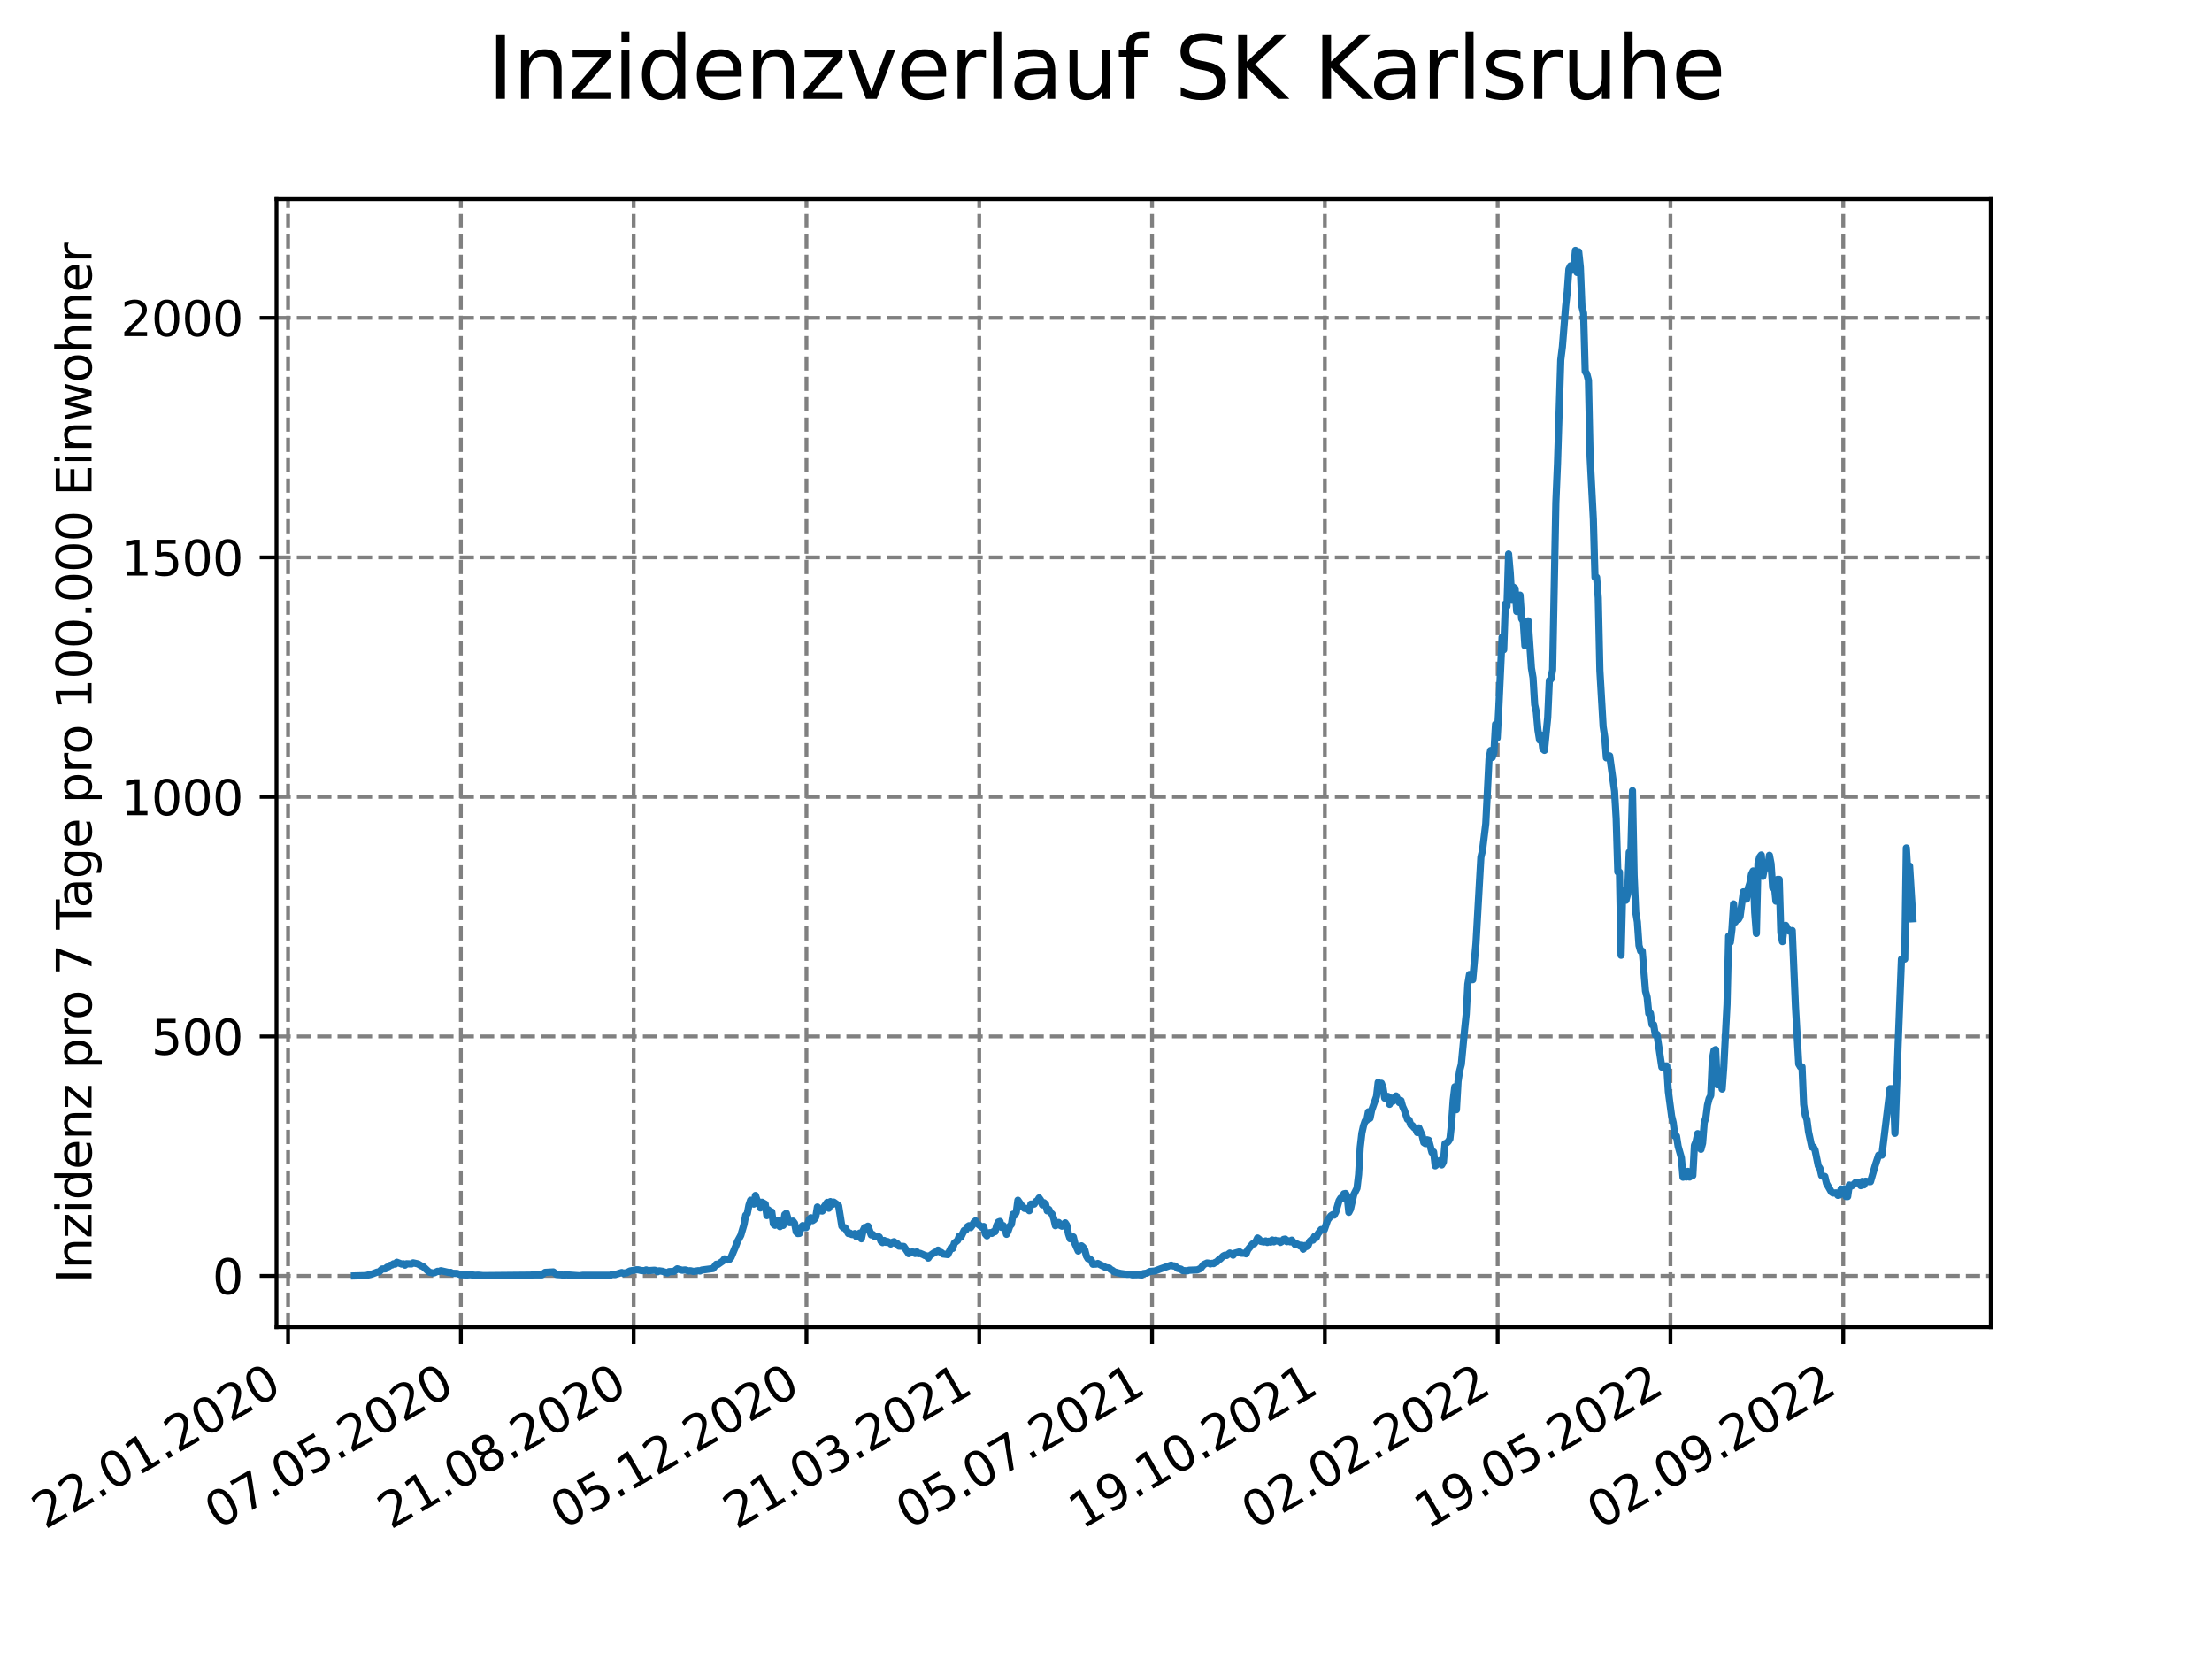 <?xml version="1.0" encoding="utf-8" standalone="no"?>
<!DOCTYPE svg PUBLIC "-//W3C//DTD SVG 1.1//EN"
  "http://www.w3.org/Graphics/SVG/1.1/DTD/svg11.dtd">
<svg xmlns:xlink="http://www.w3.org/1999/xlink" width="460.8pt" height="345.6pt" viewBox="0 0 460.8 345.6" xmlns="http://www.w3.org/2000/svg" version="1.1">
 <defs>
  <style type="text/css">*{stroke-linejoin: round; stroke-linecap: butt}</style>
 </defs>
 <g id="figure_1">
  <g id="patch_1">
   <path d="M 0 345.6 
L 460.8 345.6 
L 460.8 0 
L 0 0 
z
" style="fill: #ffffff"/>
  </g>
  <g id="axes_1">
   <g id="patch_2">
    <path d="M 57.6 276.48 
L 414.72 276.48 
L 414.72 41.472 
L 57.6 41.472 
z
" style="fill: #ffffff"/>
   </g>
   <g id="matplotlib.axis_1">
    <g id="xtick_1">
     <g id="line2d_1">
      <path d="M 60.008 276.48 
L 60.008 41.472 
" clip-path="url(#p981d107454)" style="fill: none; stroke-dasharray: 2.96,1.28; stroke-dashoffset: 0; stroke: #808080; stroke-width: 0.8"/>
     </g>
     <g id="line2d_2">
      <defs>
       <path id="m24b86b4f01" d="M 0 0 
L 0 3.5 
" style="stroke: #000000; stroke-width: 0.8"/>
      </defs>
      <g>
       <use xlink:href="#m24b86b4f01" x="60.008" y="276.48" style="stroke: #000000; stroke-width: 0.8"/>
      </g>
     </g>
     <g id="text_1">
      <!-- 22.01.2020 -->
      <g transform="translate(9.383 318.689) rotate(-30) scale(0.1 -0.1)">
       <defs>
        <path id="DejaVuSans-32" d="M 1228 531 
L 3431 531 
L 3431 0 
L 469 0 
L 469 531 
Q 828 903 1448 1529 
Q 2069 2156 2228 2338 
Q 2531 2678 2651 2914 
Q 2772 3150 2772 3378 
Q 2772 3750 2511 3984 
Q 2250 4219 1831 4219 
Q 1534 4219 1204 4116 
Q 875 4013 500 3803 
L 500 4441 
Q 881 4594 1212 4672 
Q 1544 4750 1819 4750 
Q 2544 4750 2975 4387 
Q 3406 4025 3406 3419 
Q 3406 3131 3298 2873 
Q 3191 2616 2906 2266 
Q 2828 2175 2409 1742 
Q 1991 1309 1228 531 
z
" transform="scale(0.016)"/>
        <path id="DejaVuSans-2e" d="M 684 794 
L 1344 794 
L 1344 0 
L 684 0 
L 684 794 
z
" transform="scale(0.016)"/>
        <path id="DejaVuSans-30" d="M 2034 4250 
Q 1547 4250 1301 3770 
Q 1056 3291 1056 2328 
Q 1056 1369 1301 889 
Q 1547 409 2034 409 
Q 2525 409 2770 889 
Q 3016 1369 3016 2328 
Q 3016 3291 2770 3770 
Q 2525 4250 2034 4250 
z
M 2034 4750 
Q 2819 4750 3233 4129 
Q 3647 3509 3647 2328 
Q 3647 1150 3233 529 
Q 2819 -91 2034 -91 
Q 1250 -91 836 529 
Q 422 1150 422 2328 
Q 422 3509 836 4129 
Q 1250 4750 2034 4750 
z
" transform="scale(0.016)"/>
        <path id="DejaVuSans-31" d="M 794 531 
L 1825 531 
L 1825 4091 
L 703 3866 
L 703 4441 
L 1819 4666 
L 2450 4666 
L 2450 531 
L 3481 531 
L 3481 0 
L 794 0 
L 794 531 
z
" transform="scale(0.016)"/>
       </defs>
       <use xlink:href="#DejaVuSans-32"/>
       <use xlink:href="#DejaVuSans-32" x="63.623"/>
       <use xlink:href="#DejaVuSans-2e" x="127.246"/>
       <use xlink:href="#DejaVuSans-30" x="159.033"/>
       <use xlink:href="#DejaVuSans-31" x="222.656"/>
       <use xlink:href="#DejaVuSans-2e" x="286.279"/>
       <use xlink:href="#DejaVuSans-32" x="318.066"/>
       <use xlink:href="#DejaVuSans-30" x="381.689"/>
       <use xlink:href="#DejaVuSans-32" x="445.312"/>
       <use xlink:href="#DejaVuSans-30" x="508.936"/>
      </g>
     </g>
    </g>
    <g id="xtick_2">
     <g id="line2d_3">
      <path d="M 96.006 276.48 
L 96.006 41.472 
" clip-path="url(#p981d107454)" style="fill: none; stroke-dasharray: 2.96,1.28; stroke-dashoffset: 0; stroke: #808080; stroke-width: 0.8"/>
     </g>
     <g id="line2d_4">
      <g>
       <use xlink:href="#m24b86b4f01" x="96.006" y="276.48" style="stroke: #000000; stroke-width: 0.8"/>
      </g>
     </g>
     <g id="text_2">
      <!-- 07.05.2020 -->
      <g transform="translate(45.38 318.689) rotate(-30) scale(0.1 -0.1)">
       <defs>
        <path id="DejaVuSans-37" d="M 525 4666 
L 3525 4666 
L 3525 4397 
L 1831 0 
L 1172 0 
L 2766 4134 
L 525 4134 
L 525 4666 
z
" transform="scale(0.016)"/>
        <path id="DejaVuSans-35" d="M 691 4666 
L 3169 4666 
L 3169 4134 
L 1269 4134 
L 1269 2991 
Q 1406 3038 1543 3061 
Q 1681 3084 1819 3084 
Q 2600 3084 3056 2656 
Q 3513 2228 3513 1497 
Q 3513 744 3044 326 
Q 2575 -91 1722 -91 
Q 1428 -91 1123 -41 
Q 819 9 494 109 
L 494 744 
Q 775 591 1075 516 
Q 1375 441 1709 441 
Q 2250 441 2565 725 
Q 2881 1009 2881 1497 
Q 2881 1984 2565 2268 
Q 2250 2553 1709 2553 
Q 1456 2553 1204 2497 
Q 953 2441 691 2322 
L 691 4666 
z
" transform="scale(0.016)"/>
       </defs>
       <use xlink:href="#DejaVuSans-30"/>
       <use xlink:href="#DejaVuSans-37" x="63.623"/>
       <use xlink:href="#DejaVuSans-2e" x="127.246"/>
       <use xlink:href="#DejaVuSans-30" x="159.033"/>
       <use xlink:href="#DejaVuSans-35" x="222.656"/>
       <use xlink:href="#DejaVuSans-2e" x="286.279"/>
       <use xlink:href="#DejaVuSans-32" x="318.066"/>
       <use xlink:href="#DejaVuSans-30" x="381.689"/>
       <use xlink:href="#DejaVuSans-32" x="445.312"/>
       <use xlink:href="#DejaVuSans-30" x="508.936"/>
      </g>
     </g>
    </g>
    <g id="xtick_3">
     <g id="line2d_5">
      <path d="M 132.003 276.48 
L 132.003 41.472 
" clip-path="url(#p981d107454)" style="fill: none; stroke-dasharray: 2.96,1.28; stroke-dashoffset: 0; stroke: #808080; stroke-width: 0.8"/>
     </g>
     <g id="line2d_6">
      <g>
       <use xlink:href="#m24b86b4f01" x="132.003" y="276.48" style="stroke: #000000; stroke-width: 0.8"/>
      </g>
     </g>
     <g id="text_3">
      <!-- 21.08.2020 -->
      <g transform="translate(81.378 318.689) rotate(-30) scale(0.1 -0.1)">
       <defs>
        <path id="DejaVuSans-38" d="M 2034 2216 
Q 1584 2216 1326 1975 
Q 1069 1734 1069 1313 
Q 1069 891 1326 650 
Q 1584 409 2034 409 
Q 2484 409 2743 651 
Q 3003 894 3003 1313 
Q 3003 1734 2745 1975 
Q 2488 2216 2034 2216 
z
M 1403 2484 
Q 997 2584 770 2862 
Q 544 3141 544 3541 
Q 544 4100 942 4425 
Q 1341 4750 2034 4750 
Q 2731 4750 3128 4425 
Q 3525 4100 3525 3541 
Q 3525 3141 3298 2862 
Q 3072 2584 2669 2484 
Q 3125 2378 3379 2068 
Q 3634 1759 3634 1313 
Q 3634 634 3220 271 
Q 2806 -91 2034 -91 
Q 1263 -91 848 271 
Q 434 634 434 1313 
Q 434 1759 690 2068 
Q 947 2378 1403 2484 
z
M 1172 3481 
Q 1172 3119 1398 2916 
Q 1625 2713 2034 2713 
Q 2441 2713 2670 2916 
Q 2900 3119 2900 3481 
Q 2900 3844 2670 4047 
Q 2441 4250 2034 4250 
Q 1625 4250 1398 4047 
Q 1172 3844 1172 3481 
z
" transform="scale(0.016)"/>
       </defs>
       <use xlink:href="#DejaVuSans-32"/>
       <use xlink:href="#DejaVuSans-31" x="63.623"/>
       <use xlink:href="#DejaVuSans-2e" x="127.246"/>
       <use xlink:href="#DejaVuSans-30" x="159.033"/>
       <use xlink:href="#DejaVuSans-38" x="222.656"/>
       <use xlink:href="#DejaVuSans-2e" x="286.279"/>
       <use xlink:href="#DejaVuSans-32" x="318.066"/>
       <use xlink:href="#DejaVuSans-30" x="381.689"/>
       <use xlink:href="#DejaVuSans-32" x="445.312"/>
       <use xlink:href="#DejaVuSans-30" x="508.936"/>
      </g>
     </g>
    </g>
    <g id="xtick_4">
     <g id="line2d_7">
      <path d="M 168 276.48 
L 168 41.472 
" clip-path="url(#p981d107454)" style="fill: none; stroke-dasharray: 2.96,1.28; stroke-dashoffset: 0; stroke: #808080; stroke-width: 0.8"/>
     </g>
     <g id="line2d_8">
      <g>
       <use xlink:href="#m24b86b4f01" x="168" y="276.48" style="stroke: #000000; stroke-width: 0.8"/>
      </g>
     </g>
     <g id="text_4">
      <!-- 05.12.2020 -->
      <g transform="translate(117.375 318.689) rotate(-30) scale(0.1 -0.1)">
       <use xlink:href="#DejaVuSans-30"/>
       <use xlink:href="#DejaVuSans-35" x="63.623"/>
       <use xlink:href="#DejaVuSans-2e" x="127.246"/>
       <use xlink:href="#DejaVuSans-31" x="159.033"/>
       <use xlink:href="#DejaVuSans-32" x="222.656"/>
       <use xlink:href="#DejaVuSans-2e" x="286.279"/>
       <use xlink:href="#DejaVuSans-32" x="318.066"/>
       <use xlink:href="#DejaVuSans-30" x="381.689"/>
       <use xlink:href="#DejaVuSans-32" x="445.312"/>
       <use xlink:href="#DejaVuSans-30" x="508.936"/>
      </g>
     </g>
    </g>
    <g id="xtick_5">
     <g id="line2d_9">
      <path d="M 203.997 276.48 
L 203.997 41.472 
" clip-path="url(#p981d107454)" style="fill: none; stroke-dasharray: 2.96,1.28; stroke-dashoffset: 0; stroke: #808080; stroke-width: 0.8"/>
     </g>
     <g id="line2d_10">
      <g>
       <use xlink:href="#m24b86b4f01" x="203.997" y="276.48" style="stroke: #000000; stroke-width: 0.8"/>
      </g>
     </g>
     <g id="text_5">
      <!-- 21.03.2021 -->
      <g transform="translate(153.372 318.689) rotate(-30) scale(0.1 -0.1)">
       <defs>
        <path id="DejaVuSans-33" d="M 2597 2516 
Q 3050 2419 3304 2112 
Q 3559 1806 3559 1356 
Q 3559 666 3084 287 
Q 2609 -91 1734 -91 
Q 1441 -91 1130 -33 
Q 819 25 488 141 
L 488 750 
Q 750 597 1062 519 
Q 1375 441 1716 441 
Q 2309 441 2620 675 
Q 2931 909 2931 1356 
Q 2931 1769 2642 2001 
Q 2353 2234 1838 2234 
L 1294 2234 
L 1294 2753 
L 1863 2753 
Q 2328 2753 2575 2939 
Q 2822 3125 2822 3475 
Q 2822 3834 2567 4026 
Q 2313 4219 1838 4219 
Q 1578 4219 1281 4162 
Q 984 4106 628 3988 
L 628 4550 
Q 988 4650 1302 4700 
Q 1616 4750 1894 4750 
Q 2613 4750 3031 4423 
Q 3450 4097 3450 3541 
Q 3450 3153 3228 2886 
Q 3006 2619 2597 2516 
z
" transform="scale(0.016)"/>
       </defs>
       <use xlink:href="#DejaVuSans-32"/>
       <use xlink:href="#DejaVuSans-31" x="63.623"/>
       <use xlink:href="#DejaVuSans-2e" x="127.246"/>
       <use xlink:href="#DejaVuSans-30" x="159.033"/>
       <use xlink:href="#DejaVuSans-33" x="222.656"/>
       <use xlink:href="#DejaVuSans-2e" x="286.279"/>
       <use xlink:href="#DejaVuSans-32" x="318.066"/>
       <use xlink:href="#DejaVuSans-30" x="381.689"/>
       <use xlink:href="#DejaVuSans-32" x="445.312"/>
       <use xlink:href="#DejaVuSans-31" x="508.936"/>
      </g>
     </g>
    </g>
    <g id="xtick_6">
     <g id="line2d_11">
      <path d="M 239.995 276.48 
L 239.995 41.472 
" clip-path="url(#p981d107454)" style="fill: none; stroke-dasharray: 2.96,1.28; stroke-dashoffset: 0; stroke: #808080; stroke-width: 0.8"/>
     </g>
     <g id="line2d_12">
      <g>
       <use xlink:href="#m24b86b4f01" x="239.995" y="276.48" style="stroke: #000000; stroke-width: 0.8"/>
      </g>
     </g>
     <g id="text_6">
      <!-- 05.07.2021 -->
      <g transform="translate(189.369 318.689) rotate(-30) scale(0.1 -0.1)">
       <use xlink:href="#DejaVuSans-30"/>
       <use xlink:href="#DejaVuSans-35" x="63.623"/>
       <use xlink:href="#DejaVuSans-2e" x="127.246"/>
       <use xlink:href="#DejaVuSans-30" x="159.033"/>
       <use xlink:href="#DejaVuSans-37" x="222.656"/>
       <use xlink:href="#DejaVuSans-2e" x="286.279"/>
       <use xlink:href="#DejaVuSans-32" x="318.066"/>
       <use xlink:href="#DejaVuSans-30" x="381.689"/>
       <use xlink:href="#DejaVuSans-32" x="445.312"/>
       <use xlink:href="#DejaVuSans-31" x="508.936"/>
      </g>
     </g>
    </g>
    <g id="xtick_7">
     <g id="line2d_13">
      <path d="M 275.992 276.48 
L 275.992 41.472 
" clip-path="url(#p981d107454)" style="fill: none; stroke-dasharray: 2.96,1.28; stroke-dashoffset: 0; stroke: #808080; stroke-width: 0.8"/>
     </g>
     <g id="line2d_14">
      <g>
       <use xlink:href="#m24b86b4f01" x="275.992" y="276.48" style="stroke: #000000; stroke-width: 0.8"/>
      </g>
     </g>
     <g id="text_7">
      <!-- 19.10.2021 -->
      <g transform="translate(225.367 318.689) rotate(-30) scale(0.1 -0.1)">
       <defs>
        <path id="DejaVuSans-39" d="M 703 97 
L 703 672 
Q 941 559 1184 500 
Q 1428 441 1663 441 
Q 2288 441 2617 861 
Q 2947 1281 2994 2138 
Q 2813 1869 2534 1725 
Q 2256 1581 1919 1581 
Q 1219 1581 811 2004 
Q 403 2428 403 3163 
Q 403 3881 828 4315 
Q 1253 4750 1959 4750 
Q 2769 4750 3195 4129 
Q 3622 3509 3622 2328 
Q 3622 1225 3098 567 
Q 2575 -91 1691 -91 
Q 1453 -91 1209 -44 
Q 966 3 703 97 
z
M 1959 2075 
Q 2384 2075 2632 2365 
Q 2881 2656 2881 3163 
Q 2881 3666 2632 3958 
Q 2384 4250 1959 4250 
Q 1534 4250 1286 3958 
Q 1038 3666 1038 3163 
Q 1038 2656 1286 2365 
Q 1534 2075 1959 2075 
z
" transform="scale(0.016)"/>
       </defs>
       <use xlink:href="#DejaVuSans-31"/>
       <use xlink:href="#DejaVuSans-39" x="63.623"/>
       <use xlink:href="#DejaVuSans-2e" x="127.246"/>
       <use xlink:href="#DejaVuSans-31" x="159.033"/>
       <use xlink:href="#DejaVuSans-30" x="222.656"/>
       <use xlink:href="#DejaVuSans-2e" x="286.279"/>
       <use xlink:href="#DejaVuSans-32" x="318.066"/>
       <use xlink:href="#DejaVuSans-30" x="381.689"/>
       <use xlink:href="#DejaVuSans-32" x="445.312"/>
       <use xlink:href="#DejaVuSans-31" x="508.936"/>
      </g>
     </g>
    </g>
    <g id="xtick_8">
     <g id="line2d_15">
      <path d="M 311.989 276.48 
L 311.989 41.472 
" clip-path="url(#p981d107454)" style="fill: none; stroke-dasharray: 2.96,1.28; stroke-dashoffset: 0; stroke: #808080; stroke-width: 0.8"/>
     </g>
     <g id="line2d_16">
      <g>
       <use xlink:href="#m24b86b4f01" x="311.989" y="276.48" style="stroke: #000000; stroke-width: 0.8"/>
      </g>
     </g>
     <g id="text_8">
      <!-- 02.02.2022 -->
      <g transform="translate(261.364 318.689) rotate(-30) scale(0.1 -0.1)">
       <use xlink:href="#DejaVuSans-30"/>
       <use xlink:href="#DejaVuSans-32" x="63.623"/>
       <use xlink:href="#DejaVuSans-2e" x="127.246"/>
       <use xlink:href="#DejaVuSans-30" x="159.033"/>
       <use xlink:href="#DejaVuSans-32" x="222.656"/>
       <use xlink:href="#DejaVuSans-2e" x="286.279"/>
       <use xlink:href="#DejaVuSans-32" x="318.066"/>
       <use xlink:href="#DejaVuSans-30" x="381.689"/>
       <use xlink:href="#DejaVuSans-32" x="445.312"/>
       <use xlink:href="#DejaVuSans-32" x="508.936"/>
      </g>
     </g>
    </g>
    <g id="xtick_9">
     <g id="line2d_17">
      <path d="M 347.986 276.48 
L 347.986 41.472 
" clip-path="url(#p981d107454)" style="fill: none; stroke-dasharray: 2.96,1.28; stroke-dashoffset: 0; stroke: #808080; stroke-width: 0.8"/>
     </g>
     <g id="line2d_18">
      <g>
       <use xlink:href="#m24b86b4f01" x="347.986" y="276.48" style="stroke: #000000; stroke-width: 0.8"/>
      </g>
     </g>
     <g id="text_9">
      <!-- 19.05.2022 -->
      <g transform="translate(297.361 318.689) rotate(-30) scale(0.1 -0.1)">
       <use xlink:href="#DejaVuSans-31"/>
       <use xlink:href="#DejaVuSans-39" x="63.623"/>
       <use xlink:href="#DejaVuSans-2e" x="127.246"/>
       <use xlink:href="#DejaVuSans-30" x="159.033"/>
       <use xlink:href="#DejaVuSans-35" x="222.656"/>
       <use xlink:href="#DejaVuSans-2e" x="286.279"/>
       <use xlink:href="#DejaVuSans-32" x="318.066"/>
       <use xlink:href="#DejaVuSans-30" x="381.689"/>
       <use xlink:href="#DejaVuSans-32" x="445.312"/>
       <use xlink:href="#DejaVuSans-32" x="508.936"/>
      </g>
     </g>
    </g>
    <g id="xtick_10">
     <g id="line2d_19">
      <path d="M 383.984 276.48 
L 383.984 41.472 
" clip-path="url(#p981d107454)" style="fill: none; stroke-dasharray: 2.96,1.28; stroke-dashoffset: 0; stroke: #808080; stroke-width: 0.8"/>
     </g>
     <g id="line2d_20">
      <g>
       <use xlink:href="#m24b86b4f01" x="383.984" y="276.48" style="stroke: #000000; stroke-width: 0.8"/>
      </g>
     </g>
     <g id="text_10">
      <!-- 02.09.2022 -->
      <g transform="translate(333.358 318.689) rotate(-30) scale(0.1 -0.1)">
       <use xlink:href="#DejaVuSans-30"/>
       <use xlink:href="#DejaVuSans-32" x="63.623"/>
       <use xlink:href="#DejaVuSans-2e" x="127.246"/>
       <use xlink:href="#DejaVuSans-30" x="159.033"/>
       <use xlink:href="#DejaVuSans-39" x="222.656"/>
       <use xlink:href="#DejaVuSans-2e" x="286.279"/>
       <use xlink:href="#DejaVuSans-32" x="318.066"/>
       <use xlink:href="#DejaVuSans-30" x="381.689"/>
       <use xlink:href="#DejaVuSans-32" x="445.312"/>
       <use xlink:href="#DejaVuSans-32" x="508.936"/>
      </g>
     </g>
    </g>
   </g>
   <g id="matplotlib.axis_2">
    <g id="ytick_1">
     <g id="line2d_21">
      <path d="M 57.6 265.798 
L 414.72 265.798 
" clip-path="url(#p981d107454)" style="fill: none; stroke-dasharray: 2.96,1.28; stroke-dashoffset: 0; stroke: #808080; stroke-width: 0.8"/>
     </g>
     <g id="line2d_22">
      <defs>
       <path id="mac9cd638c8" d="M 0 0 
L -3.5 0 
" style="stroke: #000000; stroke-width: 0.8"/>
      </defs>
      <g>
       <use xlink:href="#mac9cd638c8" x="57.6" y="265.798" style="stroke: #000000; stroke-width: 0.8"/>
      </g>
     </g>
     <g id="text_11">
      <!-- 0 -->
      <g transform="translate(44.237 269.597) scale(0.1 -0.1)">
       <use xlink:href="#DejaVuSans-30"/>
      </g>
     </g>
    </g>
    <g id="ytick_2">
     <g id="line2d_23">
      <path d="M 57.6 215.903 
L 414.72 215.903 
" clip-path="url(#p981d107454)" style="fill: none; stroke-dasharray: 2.96,1.28; stroke-dashoffset: 0; stroke: #808080; stroke-width: 0.8"/>
     </g>
     <g id="line2d_24">
      <g>
       <use xlink:href="#mac9cd638c8" x="57.6" y="215.903" style="stroke: #000000; stroke-width: 0.8"/>
      </g>
     </g>
     <g id="text_12">
      <!-- 500 -->
      <g transform="translate(31.512 219.702) scale(0.1 -0.1)">
       <use xlink:href="#DejaVuSans-35"/>
       <use xlink:href="#DejaVuSans-30" x="63.623"/>
       <use xlink:href="#DejaVuSans-30" x="127.246"/>
      </g>
     </g>
    </g>
    <g id="ytick_3">
     <g id="line2d_25">
      <path d="M 57.6 166.008 
L 414.72 166.008 
" clip-path="url(#p981d107454)" style="fill: none; stroke-dasharray: 2.96,1.28; stroke-dashoffset: 0; stroke: #808080; stroke-width: 0.8"/>
     </g>
     <g id="line2d_26">
      <g>
       <use xlink:href="#mac9cd638c8" x="57.6" y="166.008" style="stroke: #000000; stroke-width: 0.8"/>
      </g>
     </g>
     <g id="text_13">
      <!-- 1000 -->
      <g transform="translate(25.15 169.807) scale(0.1 -0.1)">
       <use xlink:href="#DejaVuSans-31"/>
       <use xlink:href="#DejaVuSans-30" x="63.623"/>
       <use xlink:href="#DejaVuSans-30" x="127.246"/>
       <use xlink:href="#DejaVuSans-30" x="190.869"/>
      </g>
     </g>
    </g>
    <g id="ytick_4">
     <g id="line2d_27">
      <path d="M 57.6 116.113 
L 414.72 116.113 
" clip-path="url(#p981d107454)" style="fill: none; stroke-dasharray: 2.96,1.28; stroke-dashoffset: 0; stroke: #808080; stroke-width: 0.8"/>
     </g>
     <g id="line2d_28">
      <g>
       <use xlink:href="#mac9cd638c8" x="57.6" y="116.113" style="stroke: #000000; stroke-width: 0.8"/>
      </g>
     </g>
     <g id="text_14">
      <!-- 1500 -->
      <g transform="translate(25.15 119.912) scale(0.1 -0.1)">
       <use xlink:href="#DejaVuSans-31"/>
       <use xlink:href="#DejaVuSans-35" x="63.623"/>
       <use xlink:href="#DejaVuSans-30" x="127.246"/>
       <use xlink:href="#DejaVuSans-30" x="190.869"/>
      </g>
     </g>
    </g>
    <g id="ytick_5">
     <g id="line2d_29">
      <path d="M 57.6 66.218 
L 414.72 66.218 
" clip-path="url(#p981d107454)" style="fill: none; stroke-dasharray: 2.96,1.28; stroke-dashoffset: 0; stroke: #808080; stroke-width: 0.8"/>
     </g>
     <g id="line2d_30">
      <g>
       <use xlink:href="#mac9cd638c8" x="57.6" y="66.218" style="stroke: #000000; stroke-width: 0.8"/>
      </g>
     </g>
     <g id="text_15">
      <!-- 2000 -->
      <g transform="translate(25.15 70.017) scale(0.1 -0.1)">
       <use xlink:href="#DejaVuSans-32"/>
       <use xlink:href="#DejaVuSans-30" x="63.623"/>
       <use xlink:href="#DejaVuSans-30" x="127.246"/>
       <use xlink:href="#DejaVuSans-30" x="190.869"/>
      </g>
     </g>
    </g>
    <g id="text_16">
     <!-- Inzidenz pro 7 Tage pro 100.000 Einwohner -->
     <g transform="translate(19.07 267.301) rotate(-90) scale(0.1 -0.1)">
      <defs>
       <path id="DejaVuSans-49" d="M 628 4666 
L 1259 4666 
L 1259 0 
L 628 0 
L 628 4666 
z
" transform="scale(0.016)"/>
       <path id="DejaVuSans-6e" d="M 3513 2113 
L 3513 0 
L 2938 0 
L 2938 2094 
Q 2938 2591 2744 2837 
Q 2550 3084 2163 3084 
Q 1697 3084 1428 2787 
Q 1159 2491 1159 1978 
L 1159 0 
L 581 0 
L 581 3500 
L 1159 3500 
L 1159 2956 
Q 1366 3272 1645 3428 
Q 1925 3584 2291 3584 
Q 2894 3584 3203 3211 
Q 3513 2838 3513 2113 
z
" transform="scale(0.016)"/>
       <path id="DejaVuSans-7a" d="M 353 3500 
L 3084 3500 
L 3084 2975 
L 922 459 
L 3084 459 
L 3084 0 
L 275 0 
L 275 525 
L 2438 3041 
L 353 3041 
L 353 3500 
z
" transform="scale(0.016)"/>
       <path id="DejaVuSans-69" d="M 603 3500 
L 1178 3500 
L 1178 0 
L 603 0 
L 603 3500 
z
M 603 4863 
L 1178 4863 
L 1178 4134 
L 603 4134 
L 603 4863 
z
" transform="scale(0.016)"/>
       <path id="DejaVuSans-64" d="M 2906 2969 
L 2906 4863 
L 3481 4863 
L 3481 0 
L 2906 0 
L 2906 525 
Q 2725 213 2448 61 
Q 2172 -91 1784 -91 
Q 1150 -91 751 415 
Q 353 922 353 1747 
Q 353 2572 751 3078 
Q 1150 3584 1784 3584 
Q 2172 3584 2448 3432 
Q 2725 3281 2906 2969 
z
M 947 1747 
Q 947 1113 1208 752 
Q 1469 391 1925 391 
Q 2381 391 2643 752 
Q 2906 1113 2906 1747 
Q 2906 2381 2643 2742 
Q 2381 3103 1925 3103 
Q 1469 3103 1208 2742 
Q 947 2381 947 1747 
z
" transform="scale(0.016)"/>
       <path id="DejaVuSans-65" d="M 3597 1894 
L 3597 1613 
L 953 1613 
Q 991 1019 1311 708 
Q 1631 397 2203 397 
Q 2534 397 2845 478 
Q 3156 559 3463 722 
L 3463 178 
Q 3153 47 2828 -22 
Q 2503 -91 2169 -91 
Q 1331 -91 842 396 
Q 353 884 353 1716 
Q 353 2575 817 3079 
Q 1281 3584 2069 3584 
Q 2775 3584 3186 3129 
Q 3597 2675 3597 1894 
z
M 3022 2063 
Q 3016 2534 2758 2815 
Q 2500 3097 2075 3097 
Q 1594 3097 1305 2825 
Q 1016 2553 972 2059 
L 3022 2063 
z
" transform="scale(0.016)"/>
       <path id="DejaVuSans-20" transform="scale(0.016)"/>
       <path id="DejaVuSans-70" d="M 1159 525 
L 1159 -1331 
L 581 -1331 
L 581 3500 
L 1159 3500 
L 1159 2969 
Q 1341 3281 1617 3432 
Q 1894 3584 2278 3584 
Q 2916 3584 3314 3078 
Q 3713 2572 3713 1747 
Q 3713 922 3314 415 
Q 2916 -91 2278 -91 
Q 1894 -91 1617 61 
Q 1341 213 1159 525 
z
M 3116 1747 
Q 3116 2381 2855 2742 
Q 2594 3103 2138 3103 
Q 1681 3103 1420 2742 
Q 1159 2381 1159 1747 
Q 1159 1113 1420 752 
Q 1681 391 2138 391 
Q 2594 391 2855 752 
Q 3116 1113 3116 1747 
z
" transform="scale(0.016)"/>
       <path id="DejaVuSans-72" d="M 2631 2963 
Q 2534 3019 2420 3045 
Q 2306 3072 2169 3072 
Q 1681 3072 1420 2755 
Q 1159 2438 1159 1844 
L 1159 0 
L 581 0 
L 581 3500 
L 1159 3500 
L 1159 2956 
Q 1341 3275 1631 3429 
Q 1922 3584 2338 3584 
Q 2397 3584 2469 3576 
Q 2541 3569 2628 3553 
L 2631 2963 
z
" transform="scale(0.016)"/>
       <path id="DejaVuSans-6f" d="M 1959 3097 
Q 1497 3097 1228 2736 
Q 959 2375 959 1747 
Q 959 1119 1226 758 
Q 1494 397 1959 397 
Q 2419 397 2687 759 
Q 2956 1122 2956 1747 
Q 2956 2369 2687 2733 
Q 2419 3097 1959 3097 
z
M 1959 3584 
Q 2709 3584 3137 3096 
Q 3566 2609 3566 1747 
Q 3566 888 3137 398 
Q 2709 -91 1959 -91 
Q 1206 -91 779 398 
Q 353 888 353 1747 
Q 353 2609 779 3096 
Q 1206 3584 1959 3584 
z
" transform="scale(0.016)"/>
       <path id="DejaVuSans-54" d="M -19 4666 
L 3928 4666 
L 3928 4134 
L 2272 4134 
L 2272 0 
L 1638 0 
L 1638 4134 
L -19 4134 
L -19 4666 
z
" transform="scale(0.016)"/>
       <path id="DejaVuSans-61" d="M 2194 1759 
Q 1497 1759 1228 1600 
Q 959 1441 959 1056 
Q 959 750 1161 570 
Q 1363 391 1709 391 
Q 2188 391 2477 730 
Q 2766 1069 2766 1631 
L 2766 1759 
L 2194 1759 
z
M 3341 1997 
L 3341 0 
L 2766 0 
L 2766 531 
Q 2569 213 2275 61 
Q 1981 -91 1556 -91 
Q 1019 -91 701 211 
Q 384 513 384 1019 
Q 384 1609 779 1909 
Q 1175 2209 1959 2209 
L 2766 2209 
L 2766 2266 
Q 2766 2663 2505 2880 
Q 2244 3097 1772 3097 
Q 1472 3097 1187 3025 
Q 903 2953 641 2809 
L 641 3341 
Q 956 3463 1253 3523 
Q 1550 3584 1831 3584 
Q 2591 3584 2966 3190 
Q 3341 2797 3341 1997 
z
" transform="scale(0.016)"/>
       <path id="DejaVuSans-67" d="M 2906 1791 
Q 2906 2416 2648 2759 
Q 2391 3103 1925 3103 
Q 1463 3103 1205 2759 
Q 947 2416 947 1791 
Q 947 1169 1205 825 
Q 1463 481 1925 481 
Q 2391 481 2648 825 
Q 2906 1169 2906 1791 
z
M 3481 434 
Q 3481 -459 3084 -895 
Q 2688 -1331 1869 -1331 
Q 1566 -1331 1297 -1286 
Q 1028 -1241 775 -1147 
L 775 -588 
Q 1028 -725 1275 -790 
Q 1522 -856 1778 -856 
Q 2344 -856 2625 -561 
Q 2906 -266 2906 331 
L 2906 616 
Q 2728 306 2450 153 
Q 2172 0 1784 0 
Q 1141 0 747 490 
Q 353 981 353 1791 
Q 353 2603 747 3093 
Q 1141 3584 1784 3584 
Q 2172 3584 2450 3431 
Q 2728 3278 2906 2969 
L 2906 3500 
L 3481 3500 
L 3481 434 
z
" transform="scale(0.016)"/>
       <path id="DejaVuSans-45" d="M 628 4666 
L 3578 4666 
L 3578 4134 
L 1259 4134 
L 1259 2753 
L 3481 2753 
L 3481 2222 
L 1259 2222 
L 1259 531 
L 3634 531 
L 3634 0 
L 628 0 
L 628 4666 
z
" transform="scale(0.016)"/>
       <path id="DejaVuSans-77" d="M 269 3500 
L 844 3500 
L 1563 769 
L 2278 3500 
L 2956 3500 
L 3675 769 
L 4391 3500 
L 4966 3500 
L 4050 0 
L 3372 0 
L 2619 2869 
L 1863 0 
L 1184 0 
L 269 3500 
z
" transform="scale(0.016)"/>
       <path id="DejaVuSans-68" d="M 3513 2113 
L 3513 0 
L 2938 0 
L 2938 2094 
Q 2938 2591 2744 2837 
Q 2550 3084 2163 3084 
Q 1697 3084 1428 2787 
Q 1159 2491 1159 1978 
L 1159 0 
L 581 0 
L 581 4863 
L 1159 4863 
L 1159 2956 
Q 1366 3272 1645 3428 
Q 1925 3584 2291 3584 
Q 2894 3584 3203 3211 
Q 3513 2838 3513 2113 
z
" transform="scale(0.016)"/>
      </defs>
      <use xlink:href="#DejaVuSans-49"/>
      <use xlink:href="#DejaVuSans-6e" x="29.492"/>
      <use xlink:href="#DejaVuSans-7a" x="92.871"/>
      <use xlink:href="#DejaVuSans-69" x="145.361"/>
      <use xlink:href="#DejaVuSans-64" x="173.145"/>
      <use xlink:href="#DejaVuSans-65" x="236.621"/>
      <use xlink:href="#DejaVuSans-6e" x="298.145"/>
      <use xlink:href="#DejaVuSans-7a" x="361.523"/>
      <use xlink:href="#DejaVuSans-20" x="414.014"/>
      <use xlink:href="#DejaVuSans-70" x="445.801"/>
      <use xlink:href="#DejaVuSans-72" x="509.277"/>
      <use xlink:href="#DejaVuSans-6f" x="548.141"/>
      <use xlink:href="#DejaVuSans-20" x="609.322"/>
      <use xlink:href="#DejaVuSans-37" x="641.109"/>
      <use xlink:href="#DejaVuSans-20" x="704.732"/>
      <use xlink:href="#DejaVuSans-54" x="736.52"/>
      <use xlink:href="#DejaVuSans-61" x="781.104"/>
      <use xlink:href="#DejaVuSans-67" x="842.383"/>
      <use xlink:href="#DejaVuSans-65" x="905.859"/>
      <use xlink:href="#DejaVuSans-20" x="967.383"/>
      <use xlink:href="#DejaVuSans-70" x="999.17"/>
      <use xlink:href="#DejaVuSans-72" x="1062.646"/>
      <use xlink:href="#DejaVuSans-6f" x="1101.51"/>
      <use xlink:href="#DejaVuSans-20" x="1162.691"/>
      <use xlink:href="#DejaVuSans-31" x="1194.479"/>
      <use xlink:href="#DejaVuSans-30" x="1258.102"/>
      <use xlink:href="#DejaVuSans-30" x="1321.725"/>
      <use xlink:href="#DejaVuSans-2e" x="1385.348"/>
      <use xlink:href="#DejaVuSans-30" x="1417.135"/>
      <use xlink:href="#DejaVuSans-30" x="1480.758"/>
      <use xlink:href="#DejaVuSans-30" x="1544.381"/>
      <use xlink:href="#DejaVuSans-20" x="1608.004"/>
      <use xlink:href="#DejaVuSans-45" x="1639.791"/>
      <use xlink:href="#DejaVuSans-69" x="1702.975"/>
      <use xlink:href="#DejaVuSans-6e" x="1730.758"/>
      <use xlink:href="#DejaVuSans-77" x="1794.137"/>
      <use xlink:href="#DejaVuSans-6f" x="1875.924"/>
      <use xlink:href="#DejaVuSans-68" x="1937.105"/>
      <use xlink:href="#DejaVuSans-6e" x="2000.484"/>
      <use xlink:href="#DejaVuSans-65" x="2063.863"/>
      <use xlink:href="#DejaVuSans-72" x="2125.387"/>
     </g>
    </g>
   </g>
   <g id="line2d_31">
    <path d="M 73.833 265.798 
L 76.21 265.734 
L 77.568 265.382 
L 78.587 264.998 
L 78.927 264.998 
L 79.606 264.359 
L 80.285 264.327 
L 80.625 263.975 
L 80.964 263.879 
L 81.304 263.591 
L 81.643 263.527 
L 81.983 263.272 
L 82.323 263.336 
L 82.662 262.952 
L 83.681 263.336 
L 84.021 263.272 
L 84.36 263.559 
L 84.7 263.272 
L 85.719 263.304 
L 86.058 263.08 
L 87.077 263.304 
L 87.756 263.719 
L 88.096 263.815 
L 89.115 264.743 
L 89.454 265.03 
L 90.133 265.19 
L 90.473 265.158 
L 91.152 264.838 
L 91.492 264.87 
L 91.831 264.711 
L 93.529 265.094 
L 93.869 265.062 
L 94.209 265.254 
L 95.227 265.286 
L 95.907 265.542 
L 96.586 265.574 
L 97.265 265.606 
L 97.944 265.542 
L 98.963 265.67 
L 99.642 265.638 
L 100.661 265.734 
L 110.509 265.638 
L 111.188 265.574 
L 112.886 265.574 
L 113.566 265.062 
L 115.264 264.966 
L 115.943 265.51 
L 116.962 265.574 
L 117.301 265.638 
L 117.98 265.574 
L 120.697 265.766 
L 121.376 265.67 
L 127.149 265.67 
L 127.489 265.478 
L 128.168 265.51 
L 129.527 265.094 
L 129.866 265.286 
L 130.206 265.158 
L 130.545 265.158 
L 131.225 264.775 
L 131.904 264.647 
L 132.583 264.519 
L 132.923 264.519 
L 133.602 264.679 
L 134.281 264.711 
L 134.621 264.551 
L 134.96 264.711 
L 136.319 264.615 
L 136.658 264.679 
L 136.998 264.934 
L 137.337 264.743 
L 138.017 264.838 
L 139.035 265.19 
L 139.375 264.902 
L 140.394 264.87 
L 141.073 264.327 
L 142.092 264.615 
L 142.771 264.551 
L 143.45 264.775 
L 143.79 264.711 
L 144.469 264.87 
L 145.488 264.711 
L 145.827 264.775 
L 146.167 264.583 
L 148.544 264.263 
L 149.223 263.368 
L 149.563 263.399 
L 150.242 262.92 
L 150.582 262.696 
L 150.921 262.248 
L 151.6 262.472 
L 151.94 262.376 
L 152.28 261.96 
L 153.298 259.53 
L 153.638 258.603 
L 154.317 257.356 
L 154.996 255.053 
L 155.336 253.167 
L 155.676 252.815 
L 156.015 251.056 
L 156.355 250.033 
L 156.694 250.225 
L 157.034 250.832 
L 157.374 249.041 
L 157.713 250.033 
L 158.053 250.385 
L 158.392 251.632 
L 158.732 250.448 
L 159.411 250.832 
L 159.751 253.231 
L 160.09 252.047 
L 160.43 252.847 
L 160.77 252.463 
L 161.109 254.957 
L 161.449 255.245 
L 162.128 254.222 
L 162.467 255.533 
L 162.807 255.117 
L 163.147 255.277 
L 163.486 253.007 
L 163.826 252.751 
L 164.165 253.966 
L 164.505 254.702 
L 164.845 254.67 
L 165.184 254.382 
L 165.524 254.829 
L 165.863 256.62 
L 166.203 256.972 
L 166.543 256.94 
L 166.882 255.661 
L 167.222 255.309 
L 167.561 255.725 
L 167.901 255.757 
L 168.241 255.085 
L 168.58 253.998 
L 168.92 253.678 
L 169.259 254.286 
L 169.599 254.062 
L 169.939 253.55 
L 170.278 251.44 
L 170.618 252.207 
L 171.297 252.271 
L 171.637 251.44 
L 172.316 250.48 
L 172.655 251.696 
L 172.995 250.321 
L 173.335 250.96 
L 173.674 250.417 
L 174.353 250.896 
L 174.693 251.184 
L 175.372 255.437 
L 175.712 255.789 
L 176.051 255.757 
L 176.731 256.972 
L 177.07 256.876 
L 177.41 257.164 
L 177.749 257.196 
L 178.089 256.972 
L 178.429 257.643 
L 179.108 256.876 
L 179.447 258.059 
L 179.787 256.396 
L 180.127 255.693 
L 180.466 255.725 
L 180.806 255.437 
L 181.485 257.26 
L 181.825 257.164 
L 182.164 257.548 
L 182.843 257.516 
L 183.183 257.707 
L 183.522 258.571 
L 183.862 258.859 
L 184.202 258.411 
L 184.541 258.795 
L 184.881 258.635 
L 185.22 258.795 
L 185.56 259.146 
L 185.9 258.795 
L 186.239 258.667 
L 186.579 259.051 
L 186.918 259.082 
L 187.258 259.594 
L 187.937 259.626 
L 188.277 259.658 
L 189.296 261.161 
L 189.975 260.809 
L 190.314 260.841 
L 190.654 261.129 
L 190.994 260.777 
L 191.333 261.161 
L 191.673 261.097 
L 192.352 261.385 
L 192.692 261.577 
L 193.031 261.609 
L 193.371 262.088 
L 193.71 261.577 
L 194.729 260.873 
L 195.069 260.777 
L 195.408 260.426 
L 195.748 260.777 
L 196.088 260.905 
L 196.427 261.225 
L 197.446 261.353 
L 198.125 259.946 
L 198.465 260.074 
L 198.804 258.955 
L 199.484 258.411 
L 199.823 257.516 
L 200.163 257.739 
L 200.842 256.332 
L 201.182 256.268 
L 201.521 255.565 
L 201.861 255.341 
L 202.2 255.725 
L 202.54 255.277 
L 202.88 254.638 
L 203.219 254.318 
L 203.559 254.861 
L 204.577 255.693 
L 204.917 255.501 
L 205.257 257.068 
L 205.596 257.452 
L 205.936 256.844 
L 206.275 256.78 
L 206.615 256.94 
L 206.955 256.556 
L 207.294 256.588 
L 207.634 255.309 
L 207.973 254.574 
L 208.313 254.446 
L 208.653 255.693 
L 208.992 255.309 
L 209.332 255.885 
L 209.671 257.132 
L 210.011 256.46 
L 210.351 255.437 
L 210.69 255.053 
L 211.03 252.943 
L 211.369 253.167 
L 211.709 252.559 
L 212.049 250.033 
L 212.728 251.024 
L 213.407 251.728 
L 214.086 251.792 
L 214.426 252.207 
L 214.765 250.832 
L 215.445 250.832 
L 215.784 250.289 
L 216.124 250.129 
L 216.463 249.553 
L 216.803 250.033 
L 217.143 250.992 
L 217.482 250.544 
L 217.822 250.864 
L 218.161 252.239 
L 218.501 251.951 
L 218.841 252.623 
L 219.18 252.911 
L 219.52 253.87 
L 219.859 255.341 
L 220.199 255.117 
L 220.539 254.67 
L 220.878 255.277 
L 221.218 255.437 
L 221.897 254.734 
L 222.237 255.245 
L 222.576 257.036 
L 222.916 258.059 
L 223.595 257.675 
L 223.935 259.082 
L 224.614 260.617 
L 225.293 259.53 
L 225.632 259.818 
L 225.972 260.33 
L 226.312 261.641 
L 226.651 262.216 
L 226.991 262.248 
L 227.33 262.536 
L 227.67 263.368 
L 228.349 263.336 
L 228.689 263.208 
L 230.387 264.071 
L 231.066 264.167 
L 231.406 264.487 
L 231.745 264.647 
L 232.085 264.934 
L 232.764 265.126 
L 233.443 265.286 
L 234.802 265.478 
L 235.481 265.446 
L 235.82 265.574 
L 237.179 265.542 
L 237.858 265.606 
L 238.198 265.318 
L 238.877 265.222 
L 239.556 264.87 
L 240.575 264.775 
L 241.594 264.391 
L 243.971 263.559 
L 244.31 263.719 
L 244.65 263.719 
L 244.99 263.911 
L 245.329 264.231 
L 246.008 264.391 
L 246.348 264.679 
L 247.367 264.743 
L 247.706 264.615 
L 249.404 264.551 
L 250.083 264.263 
L 250.763 263.431 
L 251.442 263.112 
L 251.781 263.144 
L 252.121 263.304 
L 252.461 263.176 
L 252.8 263.24 
L 253.14 262.984 
L 253.479 262.888 
L 253.819 262.504 
L 254.159 262.312 
L 254.838 261.641 
L 255.177 261.481 
L 255.517 261.545 
L 256.196 261.033 
L 256.536 261.193 
L 256.875 261.481 
L 257.215 261.065 
L 258.234 260.777 
L 258.573 261.065 
L 259.253 261.065 
L 259.592 261.193 
L 259.932 260.362 
L 260.951 259.114 
L 261.29 259.082 
L 261.63 258.603 
L 261.969 257.899 
L 262.309 258.155 
L 262.649 258.603 
L 263.328 258.731 
L 263.667 258.507 
L 264.007 258.827 
L 264.347 258.571 
L 264.686 258.763 
L 265.026 258.315 
L 265.365 258.699 
L 265.705 258.379 
L 266.045 258.539 
L 266.384 258.475 
L 266.724 258.827 
L 267.063 258.635 
L 267.403 258.187 
L 267.743 258.123 
L 268.082 258.667 
L 268.422 258.475 
L 268.761 258.699 
L 269.101 258.347 
L 269.78 259.242 
L 270.12 259.114 
L 270.459 259.274 
L 270.799 259.562 
L 271.138 259.402 
L 271.478 260.234 
L 271.818 259.466 
L 272.157 259.69 
L 272.497 259.466 
L 272.836 258.603 
L 273.176 258.283 
L 273.516 258.347 
L 273.855 257.548 
L 274.195 257.835 
L 274.534 257.068 
L 275.214 256.141 
L 275.893 256.141 
L 276.572 254.158 
L 277.251 253.263 
L 277.591 253.039 
L 277.93 253.135 
L 278.27 252.495 
L 278.949 250.129 
L 279.289 249.585 
L 279.628 249.649 
L 279.968 248.69 
L 280.308 248.626 
L 280.647 249.265 
L 280.987 252.559 
L 281.326 251.887 
L 282.006 248.882 
L 282.685 247.538 
L 283.024 244.66 
L 283.364 238.968 
L 283.704 236.058 
L 284.043 234.524 
L 284.383 233.532 
L 284.722 233.372 
L 285.062 231.614 
L 285.402 232.957 
L 285.741 231.294 
L 286.76 228.416 
L 287.1 225.474 
L 287.439 227.009 
L 287.779 225.666 
L 288.118 226.625 
L 288.458 228.768 
L 288.798 228.416 
L 289.137 228.416 
L 289.477 230.047 
L 289.816 228.768 
L 290.156 229.439 
L 290.495 228.736 
L 290.835 228.32 
L 291.514 229.695 
L 291.854 229.279 
L 292.193 230.494 
L 292.533 231.23 
L 293.212 233.18 
L 293.552 233.308 
L 293.891 234.332 
L 294.231 234.46 
L 294.571 234.907 
L 294.91 235.163 
L 295.25 235.931 
L 295.589 234.971 
L 296.269 236.57 
L 296.608 238.009 
L 296.948 238.233 
L 297.287 237.434 
L 297.627 237.529 
L 298.306 240.088 
L 298.646 239.96 
L 298.985 242.87 
L 299.665 242.294 
L 300.004 241.751 
L 300.344 242.678 
L 300.683 242.102 
L 301.023 238.233 
L 301.363 238.105 
L 301.702 237.785 
L 302.042 237.242 
L 302.381 234.108 
L 302.721 229.215 
L 303.061 226.401 
L 303.4 231.166 
L 303.74 225.282 
L 304.079 223.044 
L 304.419 221.732 
L 305.098 214.537 
L 305.438 211.276 
L 305.777 205.008 
L 306.117 202.993 
L 306.796 204.081 
L 307.475 196.502 
L 308.494 178.594 
L 308.834 177.155 
L 309.513 171.591 
L 310.192 158.097 
L 310.532 156.338 
L 310.871 157.777 
L 311.211 156.722 
L 311.55 150.87 
L 311.89 153.748 
L 312.23 147.416 
L 312.909 132.738 
L 313.248 135.36 
L 313.588 125.799 
L 313.928 126.311 
L 314.267 115.406 
L 314.607 119.308 
L 314.946 125.032 
L 315.286 122.313 
L 315.626 122.601 
L 315.965 127.398 
L 316.305 124.392 
L 316.644 123.976 
L 316.984 128.901 
L 317.324 129.445 
L 317.663 134.529 
L 318.003 129.86 
L 318.342 129.349 
L 319.022 139.166 
L 319.361 141.212 
L 319.701 146.808 
L 320.04 148.311 
L 320.38 152.085 
L 320.72 154.163 
L 321.059 153.14 
L 321.399 156.018 
L 321.738 156.306 
L 322.418 149.431 
L 322.757 141.756 
L 323.097 141.468 
L 323.436 139.549 
L 324.116 104.662 
L 324.455 96.603 
L 325.134 74.986 
L 325.474 72.268 
L 326.153 63.794 
L 326.493 60.724 
L 326.832 56.055 
L 327.172 55.384 
L 327.512 56.279 
L 327.851 55.96 
L 328.191 52.154 
L 328.53 56.759 
L 328.87 52.442 
L 329.21 55.64 
L 329.549 63.826 
L 329.889 65.265 
L 330.228 77.353 
L 330.568 77.896 
L 330.908 79.239 
L 331.247 95.132 
L 331.926 108.211 
L 332.266 120.267 
L 332.605 120.267 
L 332.945 124.52 
L 333.285 139.677 
L 333.964 151.349 
L 334.303 153.62 
L 334.643 157.873 
L 334.983 157.841 
L 335.322 157.457 
L 336.341 164.812 
L 336.681 170.536 
L 337.02 181.632 
L 337.36 181.664 
L 337.699 198.996 
L 338.039 185.47 
L 338.379 185.566 
L 338.718 187.548 
L 339.058 186.269 
L 339.397 177.539 
L 339.737 177.539 
L 340.077 164.716 
L 340.416 182.336 
L 340.756 190.042 
L 341.095 192.057 
L 341.435 196.95 
L 341.775 198.133 
L 342.114 198.133 
L 342.793 206.479 
L 343.133 207.726 
L 343.473 211.148 
L 343.812 211.084 
L 344.152 213.45 
L 344.491 213.45 
L 344.831 215.593 
L 345.171 215.465 
L 346.189 222.308 
L 346.529 222.084 
L 347.208 222.052 
L 347.548 227.424 
L 348.227 232.509 
L 348.567 233.916 
L 348.906 236.666 
L 349.246 236.666 
L 349.585 238.809 
L 350.265 241.207 
L 350.604 245.236 
L 350.944 244.565 
L 351.283 245.204 
L 351.623 244.021 
L 351.963 245.204 
L 352.302 244.948 
L 352.642 244.884 
L 352.981 238.585 
L 353.321 237.785 
L 353.66 236.154 
L 354 236.346 
L 354.34 239.416 
L 354.679 238.137 
L 355.019 233.852 
L 355.358 232.829 
L 355.698 230.207 
L 356.038 228.863 
L 356.377 228.224 
L 356.717 220.709 
L 357.056 218.854 
L 357.396 218.663 
L 357.736 225.985 
L 358.075 223.491 
L 358.754 226.881 
L 359.094 222.276 
L 359.773 209.229 
L 360.113 194.999 
L 360.452 196.31 
L 360.792 193.624 
L 361.132 188.316 
L 361.471 192.089 
L 361.811 191.322 
L 362.15 191.513 
L 362.49 190.906 
L 363.169 185.789 
L 363.509 186.749 
L 363.848 187.324 
L 364.188 185.054 
L 364.528 183.999 
L 364.867 182.112 
L 365.207 181.44 
L 365.546 190.106 
L 365.886 194.455 
L 366.226 179.842 
L 366.565 178.562 
L 366.905 178.115 
L 367.244 182.56 
L 367.584 180.769 
L 368.263 180.769 
L 368.603 178.179 
L 368.942 179.937 
L 369.282 184.894 
L 369.622 184.35 
L 369.961 187.74 
L 370.301 183.199 
L 370.64 183.199 
L 370.98 194.295 
L 371.32 196.15 
L 371.659 193.144 
L 371.999 192.761 
L 372.678 193.944 
L 373.357 193.848 
L 374.036 209.805 
L 374.715 221.668 
L 375.055 222.244 
L 375.395 222.244 
L 375.734 230.079 
L 376.074 232.317 
L 376.413 233.212 
L 376.753 235.771 
L 377.432 238.936 
L 377.772 238.936 
L 378.111 239.576 
L 378.791 242.902 
L 379.13 243.381 
L 379.47 244.884 
L 379.809 245.076 
L 380.149 245.076 
L 380.489 246.515 
L 381.507 248.306 
L 381.847 248.53 
L 382.526 248.498 
L 382.866 249.009 
L 383.205 248.946 
L 383.545 247.698 
L 383.885 247.986 
L 384.224 247.634 
L 384.564 249.265 
L 384.903 249.265 
L 385.243 246.867 
L 385.583 247.123 
L 385.922 246.963 
L 386.601 246.291 
L 387.281 246.323 
L 387.62 246.995 
L 387.96 246.099 
L 388.299 246.835 
L 388.639 246.068 
L 389.318 246.163 
L 389.658 246.163 
L 390.677 242.678 
L 391.356 240.631 
L 392.035 240.631 
L 393.733 226.785 
L 394.412 226.785 
L 394.752 236.09 
L 395.431 217.224 
L 396.11 199.796 
L 396.789 199.796 
L 397.129 176.644 
L 397.468 182.432 
L 397.808 180.417 
L 398.487 191.385 
L 398.487 191.385 
" clip-path="url(#p981d107454)" style="fill: none; stroke: #1f77b4; stroke-width: 1.5; stroke-linecap: square"/>
   </g>
   <g id="patch_3">
    <path d="M 57.6 276.48 
L 57.6 41.472 
" style="fill: none; stroke: #000000; stroke-width: 0.8; stroke-linejoin: miter; stroke-linecap: square"/>
   </g>
   <g id="patch_4">
    <path d="M 414.72 276.48 
L 414.72 41.472 
" style="fill: none; stroke: #000000; stroke-width: 0.8; stroke-linejoin: miter; stroke-linecap: square"/>
   </g>
   <g id="patch_5">
    <path d="M 57.6 276.48 
L 414.72 276.48 
" style="fill: none; stroke: #000000; stroke-width: 0.8; stroke-linejoin: miter; stroke-linecap: square"/>
   </g>
   <g id="patch_6">
    <path d="M 57.6 41.472 
L 414.72 41.472 
" style="fill: none; stroke: #000000; stroke-width: 0.8; stroke-linejoin: miter; stroke-linecap: square"/>
   </g>
  </g>
  <g id="text_17">
   <!-- Inzidenzverlauf SK Karlsruhe -->
   <g transform="translate(101.557 20.589) scale(0.18 -0.18)">
    <defs>
     <path id="DejaVuSans-76" d="M 191 3500 
L 800 3500 
L 1894 563 
L 2988 3500 
L 3597 3500 
L 2284 0 
L 1503 0 
L 191 3500 
z
" transform="scale(0.016)"/>
     <path id="DejaVuSans-6c" d="M 603 4863 
L 1178 4863 
L 1178 0 
L 603 0 
L 603 4863 
z
" transform="scale(0.016)"/>
     <path id="DejaVuSans-75" d="M 544 1381 
L 544 3500 
L 1119 3500 
L 1119 1403 
Q 1119 906 1312 657 
Q 1506 409 1894 409 
Q 2359 409 2629 706 
Q 2900 1003 2900 1516 
L 2900 3500 
L 3475 3500 
L 3475 0 
L 2900 0 
L 2900 538 
Q 2691 219 2414 64 
Q 2138 -91 1772 -91 
Q 1169 -91 856 284 
Q 544 659 544 1381 
z
M 1991 3584 
L 1991 3584 
z
" transform="scale(0.016)"/>
     <path id="DejaVuSans-66" d="M 2375 4863 
L 2375 4384 
L 1825 4384 
Q 1516 4384 1395 4259 
Q 1275 4134 1275 3809 
L 1275 3500 
L 2222 3500 
L 2222 3053 
L 1275 3053 
L 1275 0 
L 697 0 
L 697 3053 
L 147 3053 
L 147 3500 
L 697 3500 
L 697 3744 
Q 697 4328 969 4595 
Q 1241 4863 1831 4863 
L 2375 4863 
z
" transform="scale(0.016)"/>
     <path id="DejaVuSans-53" d="M 3425 4513 
L 3425 3897 
Q 3066 4069 2747 4153 
Q 2428 4238 2131 4238 
Q 1616 4238 1336 4038 
Q 1056 3838 1056 3469 
Q 1056 3159 1242 3001 
Q 1428 2844 1947 2747 
L 2328 2669 
Q 3034 2534 3370 2195 
Q 3706 1856 3706 1288 
Q 3706 609 3251 259 
Q 2797 -91 1919 -91 
Q 1588 -91 1214 -16 
Q 841 59 441 206 
L 441 856 
Q 825 641 1194 531 
Q 1563 422 1919 422 
Q 2459 422 2753 634 
Q 3047 847 3047 1241 
Q 3047 1584 2836 1778 
Q 2625 1972 2144 2069 
L 1759 2144 
Q 1053 2284 737 2584 
Q 422 2884 422 3419 
Q 422 4038 858 4394 
Q 1294 4750 2059 4750 
Q 2388 4750 2728 4690 
Q 3069 4631 3425 4513 
z
" transform="scale(0.016)"/>
     <path id="DejaVuSans-4b" d="M 628 4666 
L 1259 4666 
L 1259 2694 
L 3353 4666 
L 4166 4666 
L 1850 2491 
L 4331 0 
L 3500 0 
L 1259 2247 
L 1259 0 
L 628 0 
L 628 4666 
z
" transform="scale(0.016)"/>
     <path id="DejaVuSans-73" d="M 2834 3397 
L 2834 2853 
Q 2591 2978 2328 3040 
Q 2066 3103 1784 3103 
Q 1356 3103 1142 2972 
Q 928 2841 928 2578 
Q 928 2378 1081 2264 
Q 1234 2150 1697 2047 
L 1894 2003 
Q 2506 1872 2764 1633 
Q 3022 1394 3022 966 
Q 3022 478 2636 193 
Q 2250 -91 1575 -91 
Q 1294 -91 989 -36 
Q 684 19 347 128 
L 347 722 
Q 666 556 975 473 
Q 1284 391 1588 391 
Q 1994 391 2212 530 
Q 2431 669 2431 922 
Q 2431 1156 2273 1281 
Q 2116 1406 1581 1522 
L 1381 1569 
Q 847 1681 609 1914 
Q 372 2147 372 2553 
Q 372 3047 722 3315 
Q 1072 3584 1716 3584 
Q 2034 3584 2315 3537 
Q 2597 3491 2834 3397 
z
" transform="scale(0.016)"/>
    </defs>
    <use xlink:href="#DejaVuSans-49"/>
    <use xlink:href="#DejaVuSans-6e" x="29.492"/>
    <use xlink:href="#DejaVuSans-7a" x="92.871"/>
    <use xlink:href="#DejaVuSans-69" x="145.361"/>
    <use xlink:href="#DejaVuSans-64" x="173.145"/>
    <use xlink:href="#DejaVuSans-65" x="236.621"/>
    <use xlink:href="#DejaVuSans-6e" x="298.145"/>
    <use xlink:href="#DejaVuSans-7a" x="361.523"/>
    <use xlink:href="#DejaVuSans-76" x="414.014"/>
    <use xlink:href="#DejaVuSans-65" x="473.193"/>
    <use xlink:href="#DejaVuSans-72" x="534.717"/>
    <use xlink:href="#DejaVuSans-6c" x="575.83"/>
    <use xlink:href="#DejaVuSans-61" x="603.613"/>
    <use xlink:href="#DejaVuSans-75" x="664.893"/>
    <use xlink:href="#DejaVuSans-66" x="728.271"/>
    <use xlink:href="#DejaVuSans-20" x="763.477"/>
    <use xlink:href="#DejaVuSans-53" x="795.264"/>
    <use xlink:href="#DejaVuSans-4b" x="858.74"/>
    <use xlink:href="#DejaVuSans-20" x="924.316"/>
    <use xlink:href="#DejaVuSans-4b" x="956.104"/>
    <use xlink:href="#DejaVuSans-61" x="1019.93"/>
    <use xlink:href="#DejaVuSans-72" x="1081.209"/>
    <use xlink:href="#DejaVuSans-6c" x="1122.322"/>
    <use xlink:href="#DejaVuSans-73" x="1150.105"/>
    <use xlink:href="#DejaVuSans-72" x="1202.205"/>
    <use xlink:href="#DejaVuSans-75" x="1243.318"/>
    <use xlink:href="#DejaVuSans-68" x="1306.697"/>
    <use xlink:href="#DejaVuSans-65" x="1370.076"/>
   </g>
  </g>
 </g>
 <defs>
  <clipPath id="p981d107454">
   <rect x="57.6" y="41.472" width="357.12" height="235.008"/>
  </clipPath>
 </defs>
</svg>
